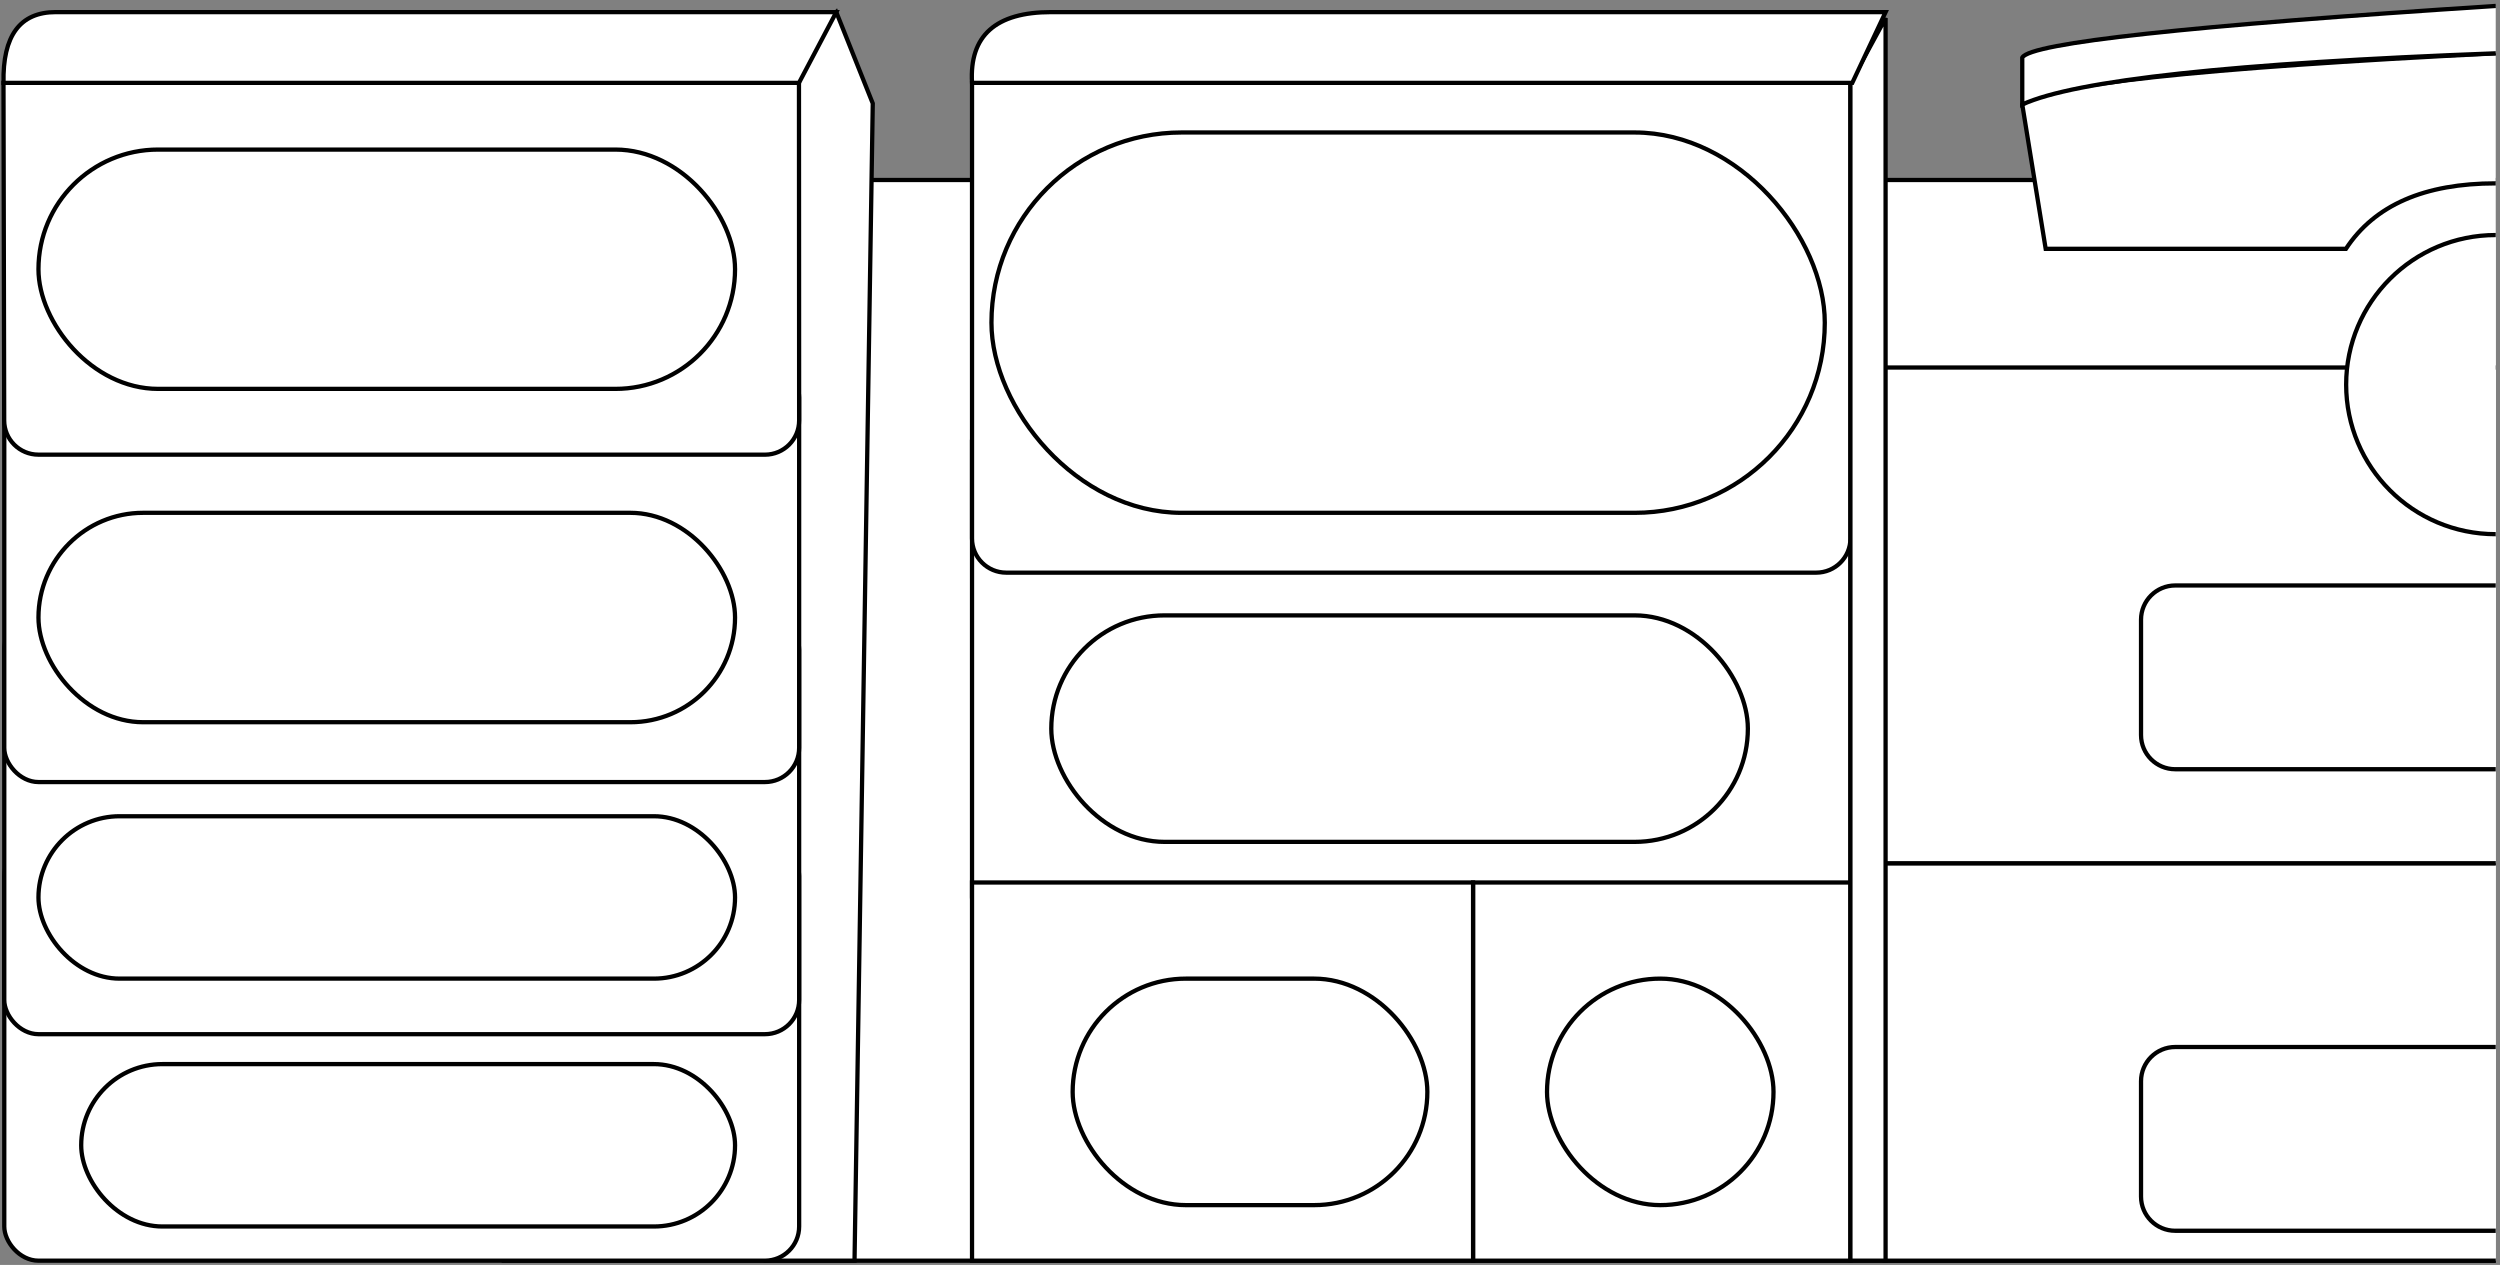<?xml version="1.0" encoding="UTF-8"?>
<svg width="585px" height="296px" viewBox="0 0 585 296" version="1.1" xmlns="http://www.w3.org/2000/svg" xmlns:xlink="http://www.w3.org/1999/xlink">
    <rect x="0" y="0" width="585" height="296" fill="#808080" stroke="none"/>
    <title>MOONARM</title>
    <g id="Page-1" stroke="none" stroke-width="1" fill="none" fill-rule="evenodd">
        <g id="MOONARM" transform="translate(0.816, 1.391)" fill="#FFFFFF" stroke="#000000">
            <polyline id="board" points="583.184 40.728 117.068 40.728 117.068 293.609 583.184 293.609"></polyline>
            <polygon id="board" points="194.875 1.442 203.41 22.809 199.143 293.609 178.358 293.609 178.358 17.999"></polygon>
            <polyline id="board" points="583.184 293.609 440.184 293.609 440.184 200.609 583.184 200.609"></polyline>
            <polyline id="board" points="583.184 200.609 440.184 200.609 440.184 84.609 583.184 84.609"></polyline>
            <path d="M226.638,101.999 L432.184,101.999 L432.184,208.609 C432.184,213.028 428.602,216.609 424.184,216.609 L234.638,216.609 C230.219,216.609 226.638,213.028 226.638,208.609 L226.638,101.999 L226.638,101.999 Z" id="board"></path>
            <path d="M226.638,17.999 L432.184,17.999 L432.184,124.609 C432.184,129.028 428.602,132.609 424.184,132.609 L234.638,132.609 C230.219,132.609 226.638,129.028 226.638,124.609 L226.638,17.999 L226.638,17.999 Z" id="board"></path>
            <rect id="board" x="0.184" y="195.609" width="186" height="98" rx="8"></rect>
            <rect id="board" x="0.184" y="142.609" width="186" height="98" rx="8"></rect>
            <rect id="board" x="0.184" y="83.609" width="186" height="98" rx="8"></rect>
            <path d="M583.184,53.609 C563.854,53.609 548.184,69.279 548.184,88.609 C548.184,107.939 563.854,123.609 583.184,123.609" id="board"></path>
            <path d="M583.184,11.085 C513.569,14.529 476.639,18.521 472.393,23.062 C472.393,23.062 474.22,34.32 477.873,56.837 L548.129,56.837 C554.822,46.622 566.506,41.515 583.184,41.515" id="board"></path>
            <path d="M-1.42108547e-14,17.999 L186.143,17.999 L186.18,96.999 C186.186,101.417 182.606,105.001 178.188,105.003 C178.186,105.003 178.185,105.003 178.184,104.999 L8.167,104.999 C3.755,104.999 0.176,101.428 0.167,97.016 L-1.42108547e-14,17.999 L-1.42108547e-14,17.999 Z" id="board"></path>
            <polygon id="board" points="432.184 205.112 432.184 293.609 343.881 293.609 343.881 205.112"></polygon>
            <polygon id="board" points="343.881 205.112 226.638 205.112 226.638 293.609 343.881 293.609"></polygon>
            <polygon id="board" points="440.41 2.845 440.41 293.609 432.184 293.609 432.184 17.999"></polygon>
            <path d="M583.184,286.609 L508.184,286.609 C503.766,286.609 500.184,283.028 500.184,278.609 L500.184,251.609 C500.184,247.191 503.766,243.609 508.184,243.609 L583.184,243.609" id="h13"></path>
            <path d="M583.184,178.609 L508.184,178.609 C503.766,178.609 500.184,175.028 500.184,170.609 L500.184,143.609 C500.184,139.191 503.766,135.609 508.184,135.609 L583.184,135.609" id="h12"></path>
            <path d="M583.184,0 C511.24,4.636 474.31,8.662 472.393,12.079 C472.393,12.079 472.393,15.74 472.393,23.062 C484.87,17.361 521.801,13.369 583.184,11.085" id="h11"></path>
            <rect id="h10" x="361.184" y="227.609" width="53" height="53" rx="26.5"></rect>
            <rect id="h9" x="250.184" y="227.609" width="83" height="53" rx="26.5"></rect>
            <rect id="h8" x="245.184" y="142.609" width="163" height="53" rx="26.5"></rect>
            <rect id="h7" x="231.184" y="29.609" width="195" height="89" rx="44.5"></rect>
            <path d="M432.617,17.999 L226.638,17.999 C225.994,6.961 232.176,1.442 245.184,1.442 C258.191,1.442 323.267,1.442 440.41,1.442 L432.617,17.999 Z" id="h6"></path>
            <rect id="h5" x="18.184" y="247.609" width="153" height="38" rx="19"></rect>
            <rect id="h4" x="8.184" y="189.609" width="163" height="38" rx="19"></rect>
            <rect id="h3" x="8.184" y="118.609" width="163" height="49" rx="24.5"></rect>
            <rect id="h2" x="8.184" y="33.609" width="163" height="56" rx="28"></rect>
            <path d="M186.143,17.999 L0.009,17.999 C-0.214,6.961 3.863,1.442 12.239,1.442 C20.615,1.442 81.493,1.442 194.875,1.442 L186.143,17.999 Z" id="h1"></path>
        </g>
    </g>
</svg>
